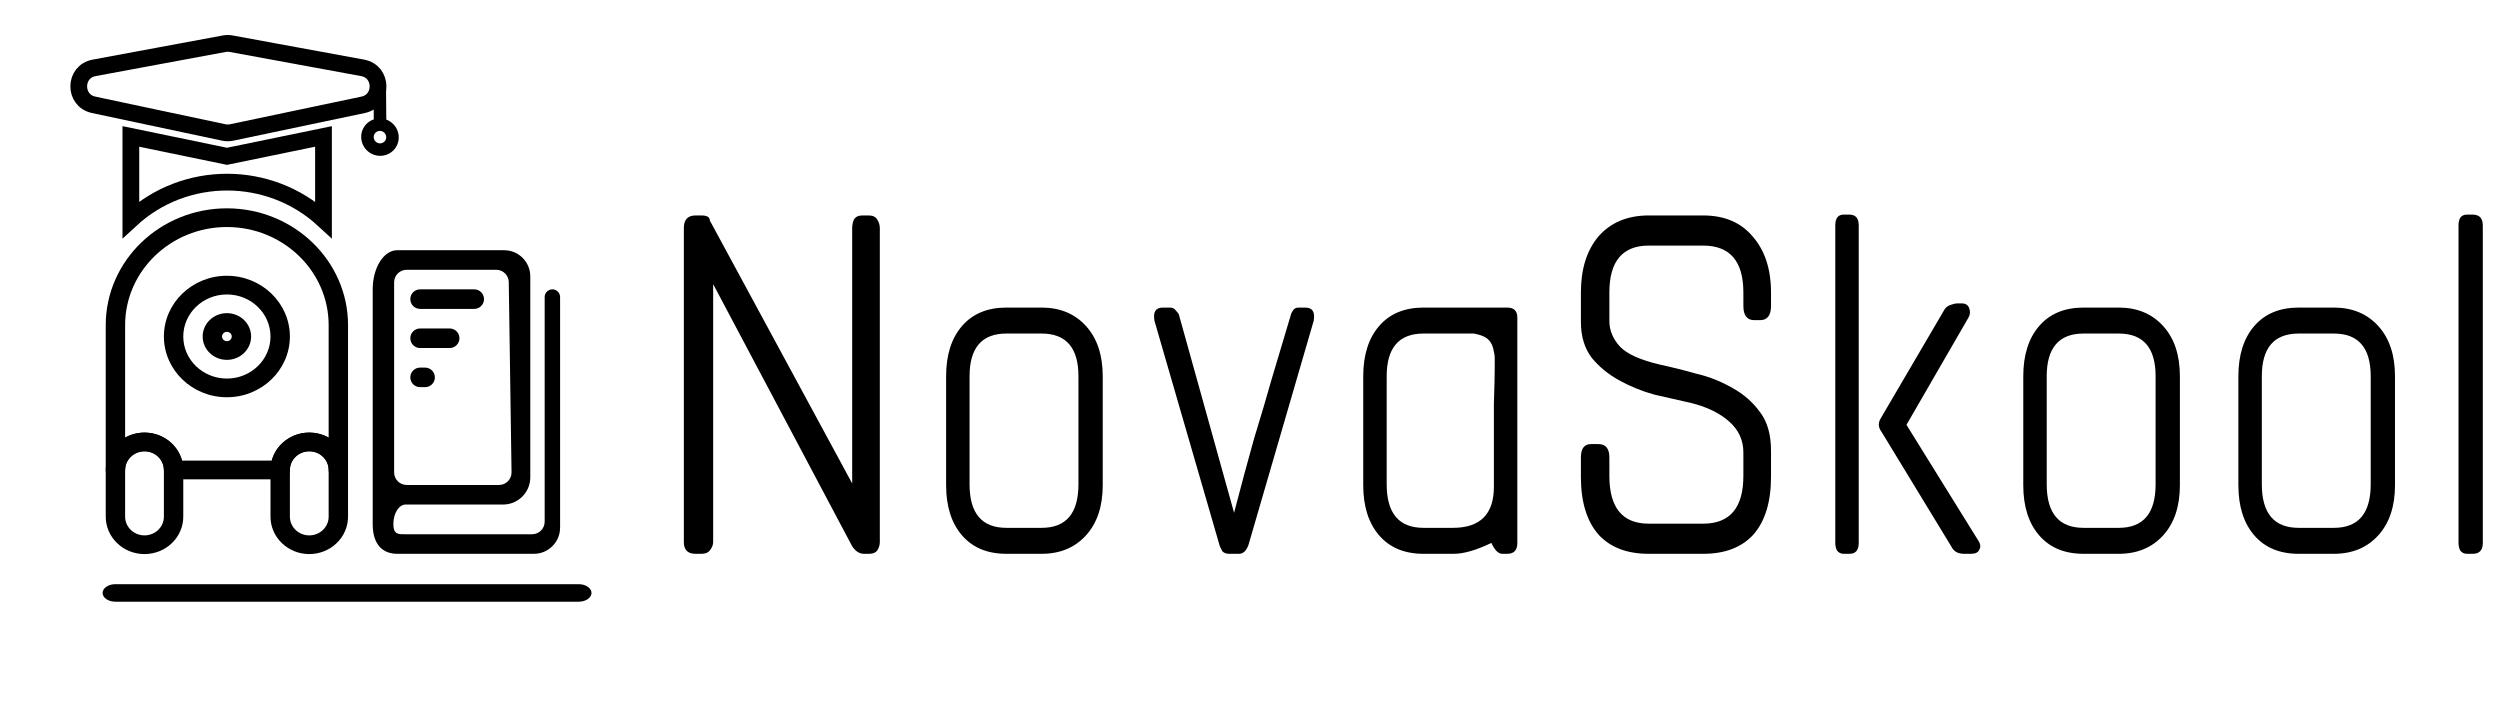 <svg width="2388" height="690" viewBox="0 0 2388 690" fill="none" xmlns="http://www.w3.org/2000/svg">
<g clip-path="url(#clip0_350_9855)">
<g clip-path="url(#clip1_350_9855)">
<path d="M323.187 457.848C318.075 457.848 313.93 453.851 313.93 448.922C313.93 439.079 305.624 431.07 295.414 431.07C285.205 431.07 276.898 439.079 276.898 448.922C276.898 453.851 272.753 457.848 267.641 457.848H165.805C160.692 457.848 156.547 453.851 156.547 448.922C156.547 439.079 148.241 431.07 138.031 431.07C127.822 431.07 119.516 439.079 119.516 448.922C119.516 453.851 115.371 457.848 110.258 457.848C105.145 457.848 101 453.851 101 448.922V310.572C101 249.051 152.913 199 216.723 199C280.532 199 332.445 249.051 332.445 310.572V448.922C332.445 453.851 328.3 457.848 323.187 457.848ZM173.89 439.996H259.554C263.675 424.614 278.19 413.219 295.413 413.219C302.153 413.219 308.479 414.964 313.929 418.01V310.572C313.929 258.895 270.322 216.852 216.722 216.852C163.122 216.852 119.515 258.895 119.515 310.572V418.01C124.965 414.964 131.291 413.219 138.03 413.219C155.254 413.219 169.77 424.614 173.89 439.996Z" fill="black"/>
<path d="M295.414 529.254C274.995 529.254 258.383 513.237 258.383 493.551V448.922C258.383 429.235 274.995 413.219 295.414 413.219C315.833 413.219 332.445 429.235 332.445 448.922V493.551C332.445 513.237 315.833 529.254 295.414 529.254ZM295.414 431.07C285.205 431.07 276.898 439.079 276.898 448.922V493.551C276.898 503.394 285.205 511.402 295.414 511.402C305.624 511.402 313.93 503.394 313.93 493.551V448.922C313.93 439.079 305.624 431.07 295.414 431.07Z" fill="black"/>
<path d="M138.031 529.254C117.612 529.254 101 513.237 101 493.551V448.922C101 429.235 117.612 413.219 138.031 413.219C158.45 413.219 175.062 429.235 175.062 448.922V493.551C175.062 513.237 158.45 529.254 138.031 529.254ZM138.031 431.07C127.822 431.07 119.516 439.079 119.516 448.922V493.551C119.516 503.394 127.822 511.402 138.031 511.402C148.241 511.402 156.547 503.394 156.547 493.551V448.922C156.547 439.079 148.241 431.07 138.031 431.07Z" fill="black"/>
<path d="M216.723 379.45C183.542 379.45 156.547 353.424 156.547 321.433C156.547 289.442 183.542 263.415 216.723 263.415C249.904 263.415 276.898 289.442 276.898 321.433C276.898 353.424 249.904 379.45 216.723 379.45ZM216.723 281.267C193.751 281.267 175.062 299.285 175.062 321.433C175.062 343.58 193.751 361.599 216.723 361.599C239.694 361.599 258.383 343.58 258.383 321.433C258.383 299.285 239.694 281.267 216.723 281.267Z" fill="black"/>
<path d="M216.723 343.747C203.961 343.747 193.578 333.737 193.578 321.433C193.578 309.129 203.961 299.118 216.723 299.118C229.485 299.118 239.867 309.129 239.867 321.433C239.867 333.737 229.485 343.747 216.723 343.747ZM216.723 316.97C214.17 316.97 212.094 318.972 212.094 321.433C212.094 323.894 214.17 325.896 216.723 325.896C219.275 325.896 221.352 323.894 221.352 321.433C221.352 318.972 219.275 316.97 216.723 316.97Z" fill="black"/>
<path d="M218.432 148.97L309 130.316V209.737C257.247 162.112 176.697 162.027 125 209.695V130.323L215.198 148.969L216.815 149.303L218.432 148.97Z" stroke="black" stroke-width="16"/>
<path d="M373.585 116.744C381.546 122.693 383.248 133.923 377.378 141.777C371.509 149.632 360.257 151.182 352.296 145.233C344.335 139.284 342.633 128.054 348.502 120.199C354.372 112.345 365.624 110.795 373.585 116.744ZM359.392 135.736C362.046 137.72 365.796 137.203 367.753 134.585C369.709 131.967 369.142 128.223 366.488 126.24C363.835 124.257 360.084 124.774 358.128 127.392C356.171 130.01 356.738 133.753 359.392 135.736Z" fill="black"/>
<path d="M366.303 79.594C367.766 80.687 368.721 82.423 368.737 84.373L368.982 114.155C369.009 117.444 366.354 120.099 363.052 120.083C359.75 120.068 357.052 117.388 357.024 114.098L356.779 84.316C356.753 81.027 359.408 78.373 362.709 78.388C364.054 78.395 365.298 78.843 366.303 79.594Z" fill="black"/>
<path d="M552.711 574.749H110.289C103.502 574.749 98 570.999 98 566.374C98 561.75 103.502 558 110.289 558H552.711C559.497 558 565 561.75 565 566.374C565 570.999 559.497 574.749 552.711 574.749Z" fill="black"/>
<path d="M89.922 64.82L214.238 41.742C216.399 41.341 218.616 41.339 220.777 41.736L346.353 64.814C365.762 68.381 366.115 96.072 346.804 100.133L221.231 126.54C218.776 127.057 216.241 127.054 213.787 126.533L89.467 100.124C70.202 96.032 70.558 68.414 89.922 64.82Z" stroke="black" stroke-width="16"/>
<path d="M527.633 276.375C523.565 276.375 520.267 279.673 520.267 283.742V498.312C520.267 504.94 514.894 510.312 508.267 510.312H387.467C380.987 510.312 375.733 510.954 375.733 500.625C375.733 490.296 380.987 481.938 387.467 481.938H480.533C494.893 481.938 506.533 470.297 506.533 455.938V264C506.533 250.193 495.34 239 481.533 239H379.467C366.507 239 356 255.735 356 276.375V500.625C356 521.265 366.507 529 379.467 529H457.233H510C523.807 529 535 517.807 535 504V283.742C535 279.673 531.702 276.375 527.633 276.375V276.375ZM376.467 313.75V295.062V269.688C376.467 263.06 381.839 257.688 388.467 257.688H473.974C480.533 257.688 485.877 262.954 485.973 269.512L488.622 451.075C488.72 457.77 483.32 463.25 476.624 463.25H388.467C381.839 463.25 376.467 457.877 376.467 451.25V313.75ZM462.333 285.719C462.333 290.879 458.15 295.062 452.99 295.062H401.277C396.117 295.062 391.933 290.879 391.933 285.719V285.719C391.933 280.558 396.117 276.375 401.277 276.375H452.99C458.15 276.375 462.333 280.558 462.333 285.719V285.719ZM438.867 323.094C438.867 328.254 434.683 332.438 429.523 332.438H401.277C396.117 332.438 391.933 328.254 391.933 323.094V323.094C391.933 317.933 396.117 313.75 401.277 313.75H429.523C434.683 313.75 438.867 317.933 438.867 323.094V323.094ZM415.4 360.469C415.4 365.629 411.217 369.812 406.056 369.812H401.277C396.117 369.812 391.933 365.629 391.933 360.469V360.469C391.933 355.308 396.117 351.125 401.277 351.125H406.056C411.217 351.125 415.4 355.308 415.4 360.469V360.469Z" fill="black"/>
</g>
<path d="M830.006 529H825.206C820.94 529 817.206 526.6 814.006 521.8L681.206 271.4V517.8C681.206 520.467 680.14 523.133 678.006 525.8C676.406 527.933 673.74 529 670.006 529H664.406C656.94 529 653.206 525.267 653.206 517.8V217.8C653.206 209.8 656.94 205.8 664.406 205.8H670.006C675.34 205.8 678.006 207.4 678.006 210.6L814.006 461.8V217.8C814.006 215.133 814.54 212.467 815.606 209.8C817.206 207.133 819.873 205.8 823.606 205.8H830.006C833.74 205.8 836.406 207.133 838.006 209.8C839.606 212.467 840.406 215.133 840.406 217.8V517.8C840.406 520.467 839.606 523.133 838.006 525.8C836.406 527.933 833.74 529 830.006 529ZM994.925 529H961.325C943.192 529 929.058 523.133 918.925 511.4C908.792 499.667 903.725 483.667 903.725 463.4V359.4C903.725 339.133 908.792 323.133 918.925 311.4C929.058 299.667 943.192 293.8 961.325 293.8H994.925C1012.53 293.8 1026.66 299.667 1037.33 311.4C1047.99 323.133 1053.33 339.133 1053.33 359.4V463.4C1053.33 483.667 1047.99 499.667 1037.33 511.4C1026.66 523.133 1012.53 529 994.925 529ZM1030.13 359.4C1030.13 332.2 1018.39 318.6 994.925 318.6H961.325C937.858 318.6 926.125 332.2 926.125 359.4V462.6C926.125 490.333 937.858 504.2 961.325 504.2H994.925C1018.39 504.2 1030.13 490.333 1030.13 462.6V359.4ZM1192.39 521C1190.26 526.333 1187.33 529 1183.59 529H1173.99C1171.33 529 1169.19 528.2 1167.59 526.6C1166.53 524.467 1165.73 522.867 1165.19 521.8L1102.79 306.6C1101.19 298.067 1103.86 293.8 1110.79 293.8H1117.19C1119.86 293.8 1121.73 294.6 1122.79 296.2C1124.39 297.8 1125.46 299.133 1125.99 300.2L1178.79 489.8C1185.73 463.133 1192.13 439.4 1197.99 418.6C1204.39 397.8 1209.99 378.867 1214.79 361.8L1233.19 300.2C1233.19 299.667 1233.73 298.6 1234.79 297C1235.86 294.867 1237.73 293.8 1240.39 293.8H1246.79C1253.73 293.8 1256.39 298.067 1254.79 306.6L1192.39 521ZM1439.76 529H1434.96C1431.23 529 1427.76 525.533 1424.56 518.6C1410.16 525.533 1398.16 529 1388.56 529H1359.76C1341.63 529 1327.5 523.133 1317.36 511.4C1307.23 499.667 1302.16 483.667 1302.16 463.4V359.4C1302.16 339.133 1307.23 323.133 1317.36 311.4C1327.5 299.667 1341.63 293.8 1359.76 293.8H1439.76C1446.16 293.8 1449.36 297 1449.36 303.4V518.6C1449.36 525.533 1446.16 529 1439.76 529ZM1427.76 341.8C1427.76 339.667 1427.23 336.467 1426.16 332.2C1425.1 328.467 1423.23 325.533 1420.56 323.4C1417.9 321.267 1413.63 319.667 1407.76 318.6H1359.76C1336.3 318.6 1324.56 332.2 1324.56 359.4V462.6C1324.56 490.333 1336.3 504.2 1359.76 504.2H1387.76C1413.9 504.2 1426.96 491.133 1426.96 465C1426.96 428.733 1426.96 402.333 1426.96 385.8C1427.5 369.267 1427.76 358.067 1427.76 352.2V341.8ZM1626.87 529H1574.87C1554.07 529 1538.07 522.867 1526.87 510.6C1515.67 497.8 1510.07 479.4 1510.07 455.4V437C1510.07 428.467 1513.27 424.2 1519.67 424.2H1526.87C1533.8 424.2 1537.27 428.467 1537.27 437V454.6C1537.27 485 1549.8 500.2 1574.87 500.2H1626.87C1652.47 500.2 1665.27 485 1665.27 454.6V432.2C1665.27 420.467 1660.74 410.6 1651.67 402.6C1642.6 394.6 1630.6 388.733 1615.67 385C1603.94 382.333 1592.2 379.667 1580.47 377C1568.74 373.8 1557.54 369.267 1546.87 363.4C1536.2 357.533 1527.4 350.333 1520.47 341.8C1513.54 332.733 1510.07 321.267 1510.07 307.4V279.4C1510.07 257 1515.67 239.133 1526.87 225.8C1538.6 212.467 1554.6 205.8 1574.87 205.8H1626.87C1647.14 205.8 1662.87 212.467 1674.07 225.8C1685.8 239.133 1691.67 257 1691.67 279.4V292.2C1691.67 301.267 1688.2 305.8 1681.27 305.8H1675.67C1668.74 305.8 1665.27 301.267 1665.27 292.2V279.4C1665.27 249.533 1652.47 234.6 1626.87 234.6H1574.87C1549.8 234.6 1537.27 249.533 1537.27 279.4V306.6C1537.27 315.667 1540.74 323.933 1547.67 331.4C1554.6 338.333 1567.14 343.933 1585.27 348.2C1597.54 350.867 1609.27 353.8 1620.47 357C1632.2 359.667 1643.67 364.2 1654.87 370.6C1665.54 376.467 1674.34 384.2 1681.27 393.8C1688.2 402.867 1691.67 415.133 1691.67 430.6V455.4C1691.67 479.4 1686.07 497.8 1674.87 510.6C1663.67 522.867 1647.67 529 1626.87 529ZM1882.66 529H1876.26C1870.39 529 1866.39 526.867 1864.26 522.6L1797.06 412.2C1793.86 407.933 1793.86 403.4 1797.06 398.6L1857.06 296.2C1858.12 294.067 1859.99 292.467 1862.66 291.4C1865.86 290.333 1867.99 289.8 1869.06 289.8H1873.86C1877.59 289.8 1879.99 291.4 1881.06 294.6C1882.12 297.8 1881.86 300.733 1880.26 303.4L1821.06 405.8L1889.06 515.4C1891.72 519.133 1892.26 522.333 1890.66 525C1889.59 527.667 1886.92 529 1882.66 529ZM1766.66 529H1761.06C1758.39 529 1756.26 527.933 1754.66 525.8C1753.59 523.667 1753.06 521.267 1753.06 518.6V215.4C1753.06 208.467 1755.72 205 1761.06 205H1766.66C1772.52 205 1775.46 208.467 1775.46 215.4V518.6C1775.46 525.533 1772.52 529 1766.66 529ZM2023.83 529H1990.23C1972.1 529 1957.96 523.133 1947.83 511.4C1937.7 499.667 1932.63 483.667 1932.63 463.4V359.4C1932.63 339.133 1937.7 323.133 1947.83 311.4C1957.96 299.667 1972.1 293.8 1990.23 293.8H2023.83C2041.43 293.8 2055.56 299.667 2066.23 311.4C2076.9 323.133 2082.23 339.133 2082.23 359.4V463.4C2082.23 483.667 2076.9 499.667 2066.23 511.4C2055.56 523.133 2041.43 529 2023.83 529ZM2059.03 359.4C2059.03 332.2 2047.3 318.6 2023.83 318.6H1990.23C1966.76 318.6 1955.03 332.2 1955.03 359.4V462.6C1955.03 490.333 1966.76 504.2 1990.23 504.2H2023.83C2047.3 504.2 2059.03 490.333 2059.03 462.6V359.4ZM2229.3 529H2195.7C2177.57 529 2163.43 523.133 2153.3 511.4C2143.17 499.667 2138.1 483.667 2138.1 463.4V359.4C2138.1 339.133 2143.17 323.133 2153.3 311.4C2163.43 299.667 2177.57 293.8 2195.7 293.8H2229.3C2246.9 293.8 2261.03 299.667 2271.7 311.4C2282.37 323.133 2287.7 339.133 2287.7 359.4V463.4C2287.7 483.667 2282.37 499.667 2271.7 511.4C2261.03 523.133 2246.9 529 2229.3 529ZM2264.5 359.4C2264.5 332.2 2252.77 318.6 2229.3 318.6H2195.7C2172.23 318.6 2160.5 332.2 2160.5 359.4V462.6C2160.5 490.333 2172.23 504.2 2195.7 504.2H2229.3C2252.77 504.2 2264.5 490.333 2264.5 462.6V359.4ZM2361.97 529H2356.37C2353.7 529 2351.57 527.933 2349.97 525.8C2348.9 523.667 2348.37 521.267 2348.37 518.6V215.4C2348.37 208.467 2351.04 205 2356.37 205H2361.97C2368.37 205 2371.57 208.467 2371.57 215.4V518.6C2371.57 525.533 2368.37 529 2361.97 529Z" fill="black"/>
</g>
<defs>
<clipPath id="clip0_350_9855">
<rect width="2388" height="690" fill="white"/>
</clipPath>
<clipPath id="clip1_350_9855">
<rect width="627" height="613" fill="white"/>
</clipPath>
</defs>
</svg>
